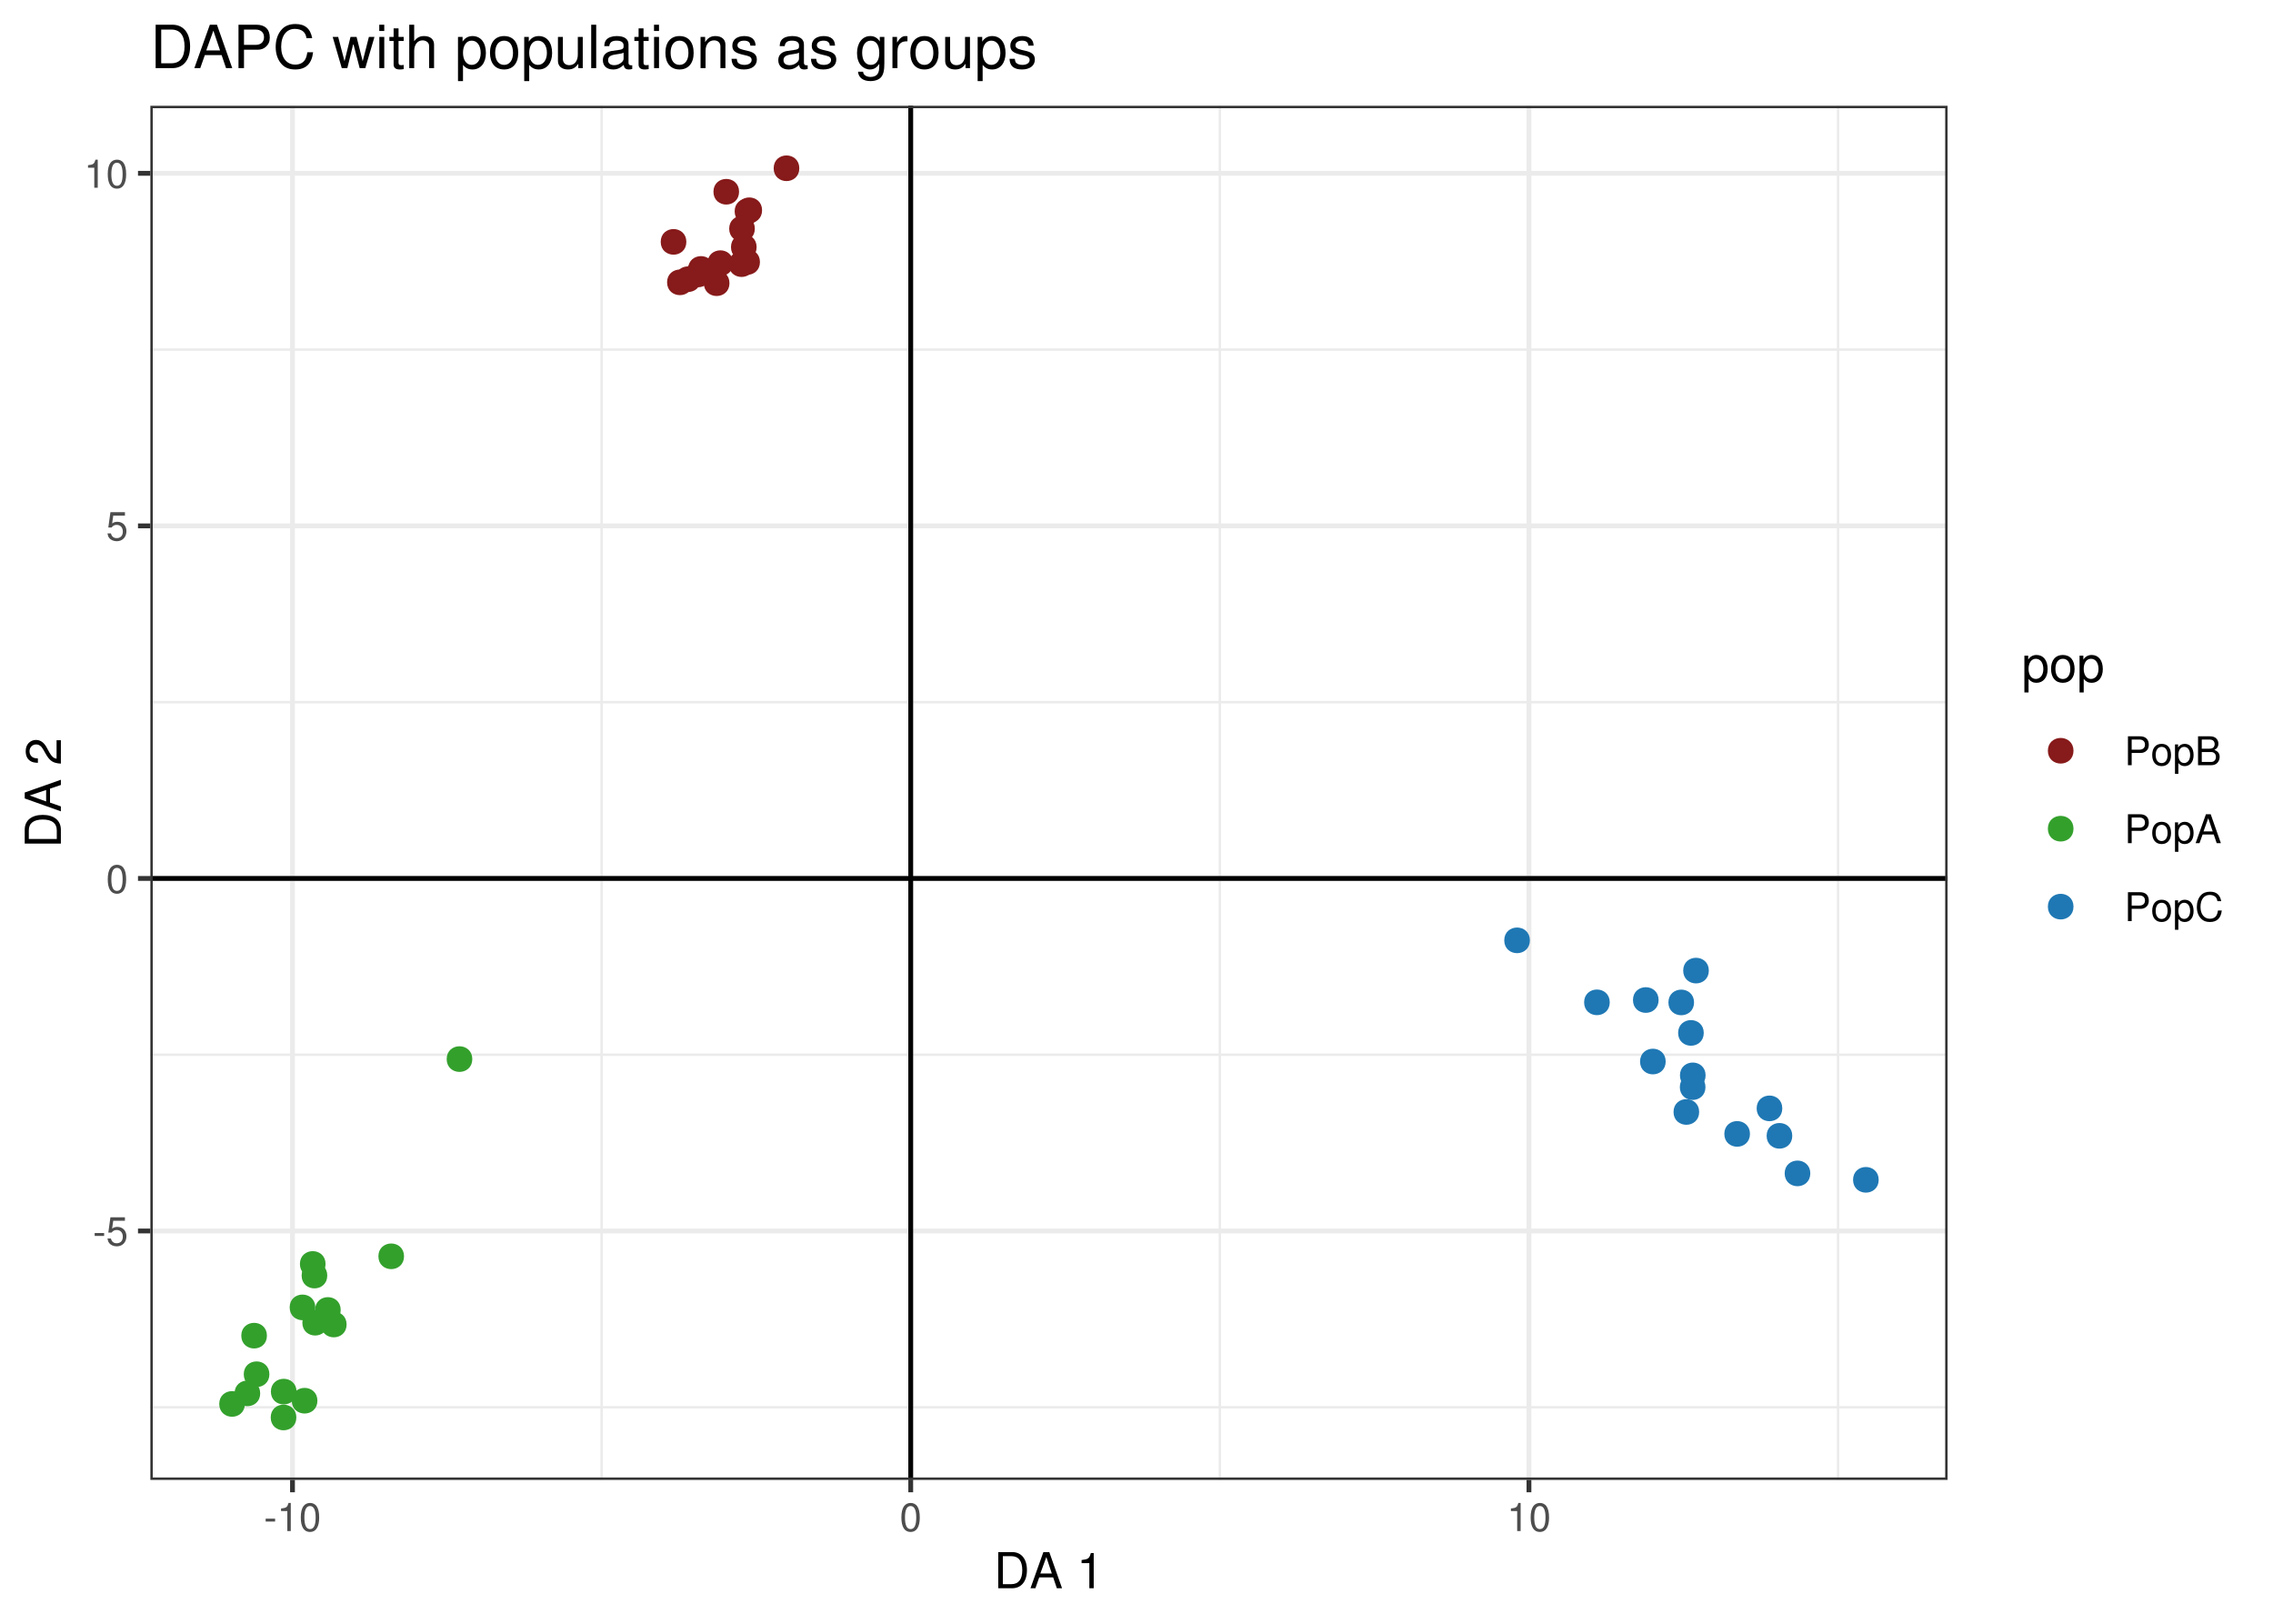 <?xml version="1.0" encoding="UTF-8"?>
<svg xmlns="http://www.w3.org/2000/svg" xmlns:xlink="http://www.w3.org/1999/xlink" width="504pt" height="360pt" viewBox="0 0 504 360" version="1.1">
<defs>
<g>
<symbol overflow="visible" id="glyph0-0">
<path style="stroke:none;" d=""/>
</symbol>
<symbol overflow="visible" id="glyph0-1">
<path style="stroke:none;" d="M 2.5 -2.75 L 0.406 -2.75 L 0.406 -2.109 L 2.5 -2.109 Z M 2.5 -2.75 "/>
</symbol>
<symbol overflow="visible" id="glyph0-2">
<path style="stroke:none;" d="M 4.188 -6.234 L 0.969 -6.234 L 0.5 -2.844 L 1.219 -2.844 C 1.578 -3.266 1.875 -3.422 2.359 -3.422 C 3.188 -3.422 3.719 -2.844 3.719 -1.922 C 3.719 -1.031 3.203 -0.484 2.359 -0.484 C 1.688 -0.484 1.266 -0.828 1.078 -1.531 L 0.312 -1.531 C 0.406 -1.016 0.5 -0.781 0.688 -0.547 C 1.031 -0.078 1.672 0.203 2.375 0.203 C 3.641 0.203 4.516 -0.719 4.516 -2.031 C 4.516 -3.266 3.688 -4.109 2.5 -4.109 C 2.062 -4.109 1.703 -4 1.344 -3.734 L 1.594 -5.469 L 4.188 -5.469 Z M 4.188 -6.234 "/>
</symbol>
<symbol overflow="visible" id="glyph0-3">
<path style="stroke:none;" d="M 2.422 -6.234 C 1.844 -6.234 1.312 -5.984 0.984 -5.547 C 0.578 -5 0.375 -4.172 0.375 -3.016 C 0.375 -0.922 1.078 0.203 2.422 0.203 C 3.734 0.203 4.453 -0.922 4.453 -2.969 C 4.453 -4.172 4.266 -4.984 3.859 -5.547 C 3.531 -5.984 3.016 -6.234 2.422 -6.234 Z M 2.422 -5.547 C 3.25 -5.547 3.672 -4.703 3.672 -3.031 C 3.672 -1.266 3.266 -0.438 2.406 -0.438 C 1.578 -0.438 1.172 -1.297 1.172 -3.016 C 1.172 -4.719 1.578 -5.547 2.422 -5.547 Z M 2.422 -5.547 "/>
</symbol>
<symbol overflow="visible" id="glyph0-4">
<path style="stroke:none;" d="M 2.281 -4.438 L 2.281 0 L 3.047 0 L 3.047 -6.234 L 2.547 -6.234 C 2.266 -5.281 2.094 -5.141 0.891 -5 L 0.891 -4.438 Z M 2.281 -4.438 "/>
</symbol>
<symbol overflow="visible" id="glyph0-5">
<path style="stroke:none;" d="M 1.625 -2.719 L 3.641 -2.719 C 4.141 -2.719 4.531 -2.875 4.875 -3.172 C 5.266 -3.531 5.422 -3.938 5.422 -4.531 C 5.422 -5.734 4.719 -6.406 3.453 -6.406 L 0.797 -6.406 L 0.797 0 L 1.625 0 Z M 1.625 -3.438 L 1.625 -5.688 L 3.328 -5.688 C 4.109 -5.688 4.578 -5.266 4.578 -4.562 C 4.578 -3.859 4.109 -3.438 3.328 -3.438 Z M 1.625 -3.438 "/>
</symbol>
<symbol overflow="visible" id="glyph0-6">
<path style="stroke:none;" d="M 2.391 -4.734 C 1.094 -4.734 0.312 -3.812 0.312 -2.266 C 0.312 -0.719 1.094 0.203 2.406 0.203 C 3.688 0.203 4.484 -0.719 4.484 -2.234 C 4.484 -3.828 3.719 -4.734 2.391 -4.734 Z M 2.406 -4.062 C 3.234 -4.062 3.719 -3.391 3.719 -2.25 C 3.719 -1.156 3.203 -0.469 2.406 -0.469 C 1.578 -0.469 1.078 -1.156 1.078 -2.266 C 1.078 -3.375 1.578 -4.062 2.406 -4.062 Z M 2.406 -4.062 "/>
</symbol>
<symbol overflow="visible" id="glyph0-7">
<path style="stroke:none;" d="M 0.469 1.922 L 1.219 1.922 L 1.219 -0.484 C 1.594 -0.016 2.031 0.203 2.625 0.203 C 3.812 0.203 4.594 -0.75 4.594 -2.219 C 4.594 -3.781 3.844 -4.734 2.625 -4.734 C 2 -4.734 1.5 -4.453 1.156 -3.922 L 1.156 -4.609 L 0.469 -4.609 Z M 2.5 -4.062 C 3.312 -4.062 3.828 -3.344 3.828 -2.25 C 3.828 -1.203 3.297 -0.484 2.5 -0.484 C 1.719 -0.484 1.219 -1.188 1.219 -2.266 C 1.219 -3.359 1.719 -4.062 2.5 -4.062 Z M 2.5 -4.062 "/>
</symbol>
<symbol overflow="visible" id="glyph0-8">
<path style="stroke:none;" d="M 0.688 0 L 3.594 0 C 4.203 0 4.641 -0.172 4.984 -0.531 C 5.297 -0.875 5.484 -1.328 5.484 -1.828 C 5.484 -2.609 5.125 -3.062 4.312 -3.391 C 4.891 -3.656 5.203 -4.141 5.203 -4.781 C 5.203 -5.25 5.016 -5.672 4.688 -5.969 C 4.359 -6.266 3.922 -6.406 3.297 -6.406 L 0.688 -6.406 Z M 1.516 -3.656 L 1.516 -5.688 L 3.094 -5.688 C 3.547 -5.688 3.812 -5.625 4.031 -5.469 C 4.25 -5.281 4.375 -5.016 4.375 -4.672 C 4.375 -4.328 4.25 -4.062 4.031 -3.875 C 3.812 -3.719 3.547 -3.656 3.094 -3.656 Z M 1.516 -0.719 L 1.516 -2.922 L 3.516 -2.922 C 3.906 -2.922 4.172 -2.828 4.359 -2.625 C 4.562 -2.422 4.656 -2.141 4.656 -1.828 C 4.656 -1.516 4.562 -1.234 4.359 -1.031 C 4.172 -0.812 3.906 -0.719 3.516 -0.719 Z M 1.516 -0.719 "/>
</symbol>
<symbol overflow="visible" id="glyph0-9">
<path style="stroke:none;" d="M 4.172 -1.922 L 4.828 0 L 5.75 0 L 3.5 -6.406 L 2.438 -6.406 L 0.156 0 L 1.016 0 L 1.703 -1.922 Z M 3.938 -2.609 L 1.906 -2.609 L 2.953 -5.531 Z M 3.938 -2.609 "/>
</symbol>
<symbol overflow="visible" id="glyph0-10">
<path style="stroke:none;" d="M 5.828 -4.422 C 5.562 -5.828 4.766 -6.516 3.359 -6.516 C 2.484 -6.516 1.797 -6.25 1.312 -5.719 C 0.734 -5.078 0.422 -4.172 0.422 -3.125 C 0.422 -2.078 0.75 -1.172 1.359 -0.547 C 1.844 -0.031 2.484 0.203 3.312 0.203 C 4.875 0.203 5.766 -0.641 5.953 -2.344 L 5.109 -2.344 C 5.047 -1.906 4.953 -1.594 4.828 -1.344 C 4.562 -0.812 4.016 -0.516 3.328 -0.516 C 2.047 -0.516 1.234 -1.547 1.234 -3.141 C 1.234 -4.781 2.016 -5.797 3.25 -5.797 C 3.781 -5.797 4.25 -5.641 4.516 -5.391 C 4.766 -5.172 4.891 -4.906 4.984 -4.422 Z M 5.828 -4.422 "/>
</symbol>
<symbol overflow="visible" id="glyph1-0">
<path style="stroke:none;" d=""/>
</symbol>
<symbol overflow="visible" id="glyph1-1">
<path style="stroke:none;" d="M 0.984 0 L 4.062 0 C 6.094 0 7.344 -1.516 7.344 -4.016 C 7.344 -6.5 6.109 -8.016 4.062 -8.016 L 0.984 -8.016 Z M 2 -0.906 L 2 -7.109 L 3.891 -7.109 C 5.484 -7.109 6.312 -6.047 6.312 -4 C 6.312 -1.984 5.484 -0.906 3.891 -0.906 Z M 2 -0.906 "/>
</symbol>
<symbol overflow="visible" id="glyph1-2">
<path style="stroke:none;" d="M 5.219 -2.406 L 6.031 0 L 7.188 0 L 4.359 -8.016 L 3.047 -8.016 L 0.188 0 L 1.281 0 L 2.125 -2.406 Z M 4.922 -3.266 L 2.375 -3.266 L 3.703 -6.922 Z M 4.922 -3.266 "/>
</symbol>
<symbol overflow="visible" id="glyph1-3">
<path style="stroke:none;" d=""/>
</symbol>
<symbol overflow="visible" id="glyph1-4">
<path style="stroke:none;" d="M 2.844 -5.562 L 2.844 0 L 3.812 0 L 3.812 -7.797 L 3.172 -7.797 C 2.844 -6.594 2.625 -6.438 1.125 -6.25 L 1.125 -5.562 Z M 2.844 -5.562 "/>
</symbol>
<symbol overflow="visible" id="glyph1-5">
<path style="stroke:none;" d="M 0.594 2.391 L 1.516 2.391 L 1.516 -0.609 C 2 -0.016 2.547 0.25 3.281 0.25 C 4.781 0.25 5.75 -0.953 5.75 -2.781 C 5.75 -4.719 4.812 -5.922 3.281 -5.922 C 2.5 -5.922 1.875 -5.578 1.438 -4.891 L 1.438 -5.766 L 0.594 -5.766 Z M 3.125 -5.078 C 4.141 -5.078 4.797 -4.188 4.797 -2.812 C 4.797 -1.5 4.125 -0.609 3.125 -0.609 C 2.156 -0.609 1.516 -1.484 1.516 -2.844 C 1.516 -4.188 2.156 -5.078 3.125 -5.078 Z M 3.125 -5.078 "/>
</symbol>
<symbol overflow="visible" id="glyph1-6">
<path style="stroke:none;" d="M 2.984 -5.922 C 1.375 -5.922 0.391 -4.781 0.391 -2.844 C 0.391 -0.906 1.359 0.25 3 0.25 C 4.625 0.25 5.609 -0.906 5.609 -2.797 C 5.609 -4.781 4.656 -5.922 2.984 -5.922 Z M 3 -5.078 C 4.031 -5.078 4.656 -4.234 4.656 -2.812 C 4.656 -1.453 4.016 -0.594 3 -0.594 C 1.984 -0.594 1.359 -1.438 1.359 -2.844 C 1.359 -4.219 1.984 -5.078 3 -5.078 Z M 3 -5.078 "/>
</symbol>
<symbol overflow="visible" id="glyph2-0">
<path style="stroke:none;" d=""/>
</symbol>
<symbol overflow="visible" id="glyph2-1">
<path style="stroke:none;" d="M 0 -0.984 L 0 -4.062 C 0 -6.094 -1.516 -7.344 -4.016 -7.344 C -6.5 -7.344 -8.016 -6.109 -8.016 -4.062 L -8.016 -0.984 Z M -0.906 -2 L -7.109 -2 L -7.109 -3.891 C -7.109 -5.484 -6.047 -6.312 -4 -6.312 C -1.984 -6.312 -0.906 -5.484 -0.906 -3.891 Z M -0.906 -2 "/>
</symbol>
<symbol overflow="visible" id="glyph2-2">
<path style="stroke:none;" d="M -2.406 -5.219 L 0 -6.031 L 0 -7.188 L -8.016 -4.359 L -8.016 -3.047 L 0 -0.188 L 0 -1.281 L -2.406 -2.125 Z M -3.266 -4.922 L -3.266 -2.375 L -6.922 -3.703 Z M -3.266 -4.922 "/>
</symbol>
<symbol overflow="visible" id="glyph2-3">
<path style="stroke:none;" d=""/>
</symbol>
<symbol overflow="visible" id="glyph2-4">
<path style="stroke:none;" d="M -0.953 -5.562 L -0.953 -1.469 C -1.594 -1.562 -2 -1.906 -2.562 -2.875 L -3.156 -3.969 C -3.75 -5.062 -4.547 -5.625 -5.516 -5.625 C -6.156 -5.625 -6.766 -5.359 -7.188 -4.891 C -7.594 -4.438 -7.797 -3.859 -7.797 -3.125 C -7.797 -2.141 -7.453 -1.391 -6.781 -0.969 C -6.375 -0.688 -5.891 -0.578 -5.094 -0.547 L -5.094 -1.516 C -5.625 -1.547 -5.938 -1.609 -6.188 -1.75 C -6.672 -2 -6.953 -2.516 -6.953 -3.094 C -6.953 -3.969 -6.328 -4.625 -5.484 -4.625 C -4.875 -4.625 -4.344 -4.266 -3.953 -3.578 L -3.375 -2.562 C -2.453 -0.938 -1.719 -0.469 0 -0.375 L 0 -5.562 Z M -0.953 -5.562 "/>
</symbol>
<symbol overflow="visible" id="glyph3-0">
<path style="stroke:none;" d=""/>
</symbol>
<symbol overflow="visible" id="glyph3-1">
<path style="stroke:none;" d="M 1.172 0 L 4.891 0 C 7.312 0 8.812 -1.828 8.812 -4.812 C 8.812 -7.797 7.328 -9.625 4.891 -9.625 L 1.172 -9.625 Z M 2.406 -1.078 L 2.406 -8.547 L 4.672 -8.547 C 6.578 -8.547 7.578 -7.266 7.578 -4.812 C 7.578 -2.375 6.578 -1.078 4.672 -1.078 Z M 2.406 -1.078 "/>
</symbol>
<symbol overflow="visible" id="glyph3-2">
<path style="stroke:none;" d="M 6.266 -2.891 L 7.25 0 L 8.625 0 L 5.234 -9.625 L 3.656 -9.625 L 0.219 0 L 1.531 0 L 2.547 -2.891 Z M 5.922 -3.922 L 2.859 -3.922 L 4.438 -8.312 Z M 5.922 -3.922 "/>
</symbol>
<symbol overflow="visible" id="glyph3-3">
<path style="stroke:none;" d="M 2.422 -4.078 L 5.453 -4.078 C 6.203 -4.078 6.797 -4.297 7.312 -4.766 C 7.891 -5.297 8.141 -5.922 8.141 -6.797 C 8.141 -8.609 7.078 -9.625 5.172 -9.625 L 1.203 -9.625 L 1.203 0 L 2.422 0 Z M 2.422 -5.156 L 2.422 -8.547 L 4.984 -8.547 C 6.172 -8.547 6.859 -7.906 6.859 -6.859 C 6.859 -5.797 6.172 -5.156 4.984 -5.156 Z M 2.422 -5.156 "/>
</symbol>
<symbol overflow="visible" id="glyph3-4">
<path style="stroke:none;" d="M 8.734 -6.641 C 8.359 -8.75 7.141 -9.781 5.031 -9.781 C 3.734 -9.781 2.688 -9.375 1.984 -8.578 C 1.109 -7.625 0.641 -6.266 0.641 -4.703 C 0.641 -3.109 1.125 -1.75 2.031 -0.812 C 2.766 -0.047 3.719 0.297 4.984 0.297 C 7.328 0.297 8.641 -0.969 8.938 -3.516 L 7.672 -3.516 C 7.562 -2.859 7.438 -2.406 7.234 -2.016 C 6.844 -1.234 6.016 -0.781 4.984 -0.781 C 3.078 -0.781 1.859 -2.312 1.859 -4.719 C 1.859 -7.188 3.031 -8.703 4.891 -8.703 C 5.672 -8.703 6.391 -8.469 6.781 -8.094 C 7.141 -7.766 7.344 -7.359 7.484 -6.641 Z M 8.734 -6.641 "/>
</symbol>
<symbol overflow="visible" id="glyph3-5">
<path style="stroke:none;" d=""/>
</symbol>
<symbol overflow="visible" id="glyph3-6">
<path style="stroke:none;" d="M 7.312 0 L 9.344 -6.922 L 8.109 -6.922 L 6.734 -1.531 L 5.375 -6.922 L 4.031 -6.922 L 2.703 -1.531 L 1.297 -6.922 L 0.078 -6.922 L 2.094 0 L 3.328 0 L 4.656 -5.422 L 6.062 0 Z M 7.312 0 "/>
</symbol>
<symbol overflow="visible" id="glyph3-7">
<path style="stroke:none;" d="M 1.984 -6.922 L 0.891 -6.922 L 0.891 0 L 1.984 0 Z M 1.984 -9.625 L 0.875 -9.625 L 0.875 -8.234 L 1.984 -8.234 Z M 1.984 -9.625 "/>
</symbol>
<symbol overflow="visible" id="glyph3-8">
<path style="stroke:none;" d="M 3.359 -6.922 L 2.219 -6.922 L 2.219 -8.812 L 1.125 -8.812 L 1.125 -6.922 L 0.188 -6.922 L 0.188 -6.016 L 1.125 -6.016 L 1.125 -0.797 C 1.125 -0.094 1.594 0.297 2.453 0.297 C 2.719 0.297 2.984 0.281 3.359 0.219 L 3.359 -0.719 C 3.203 -0.672 3.031 -0.656 2.828 -0.656 C 2.344 -0.656 2.219 -0.797 2.219 -1.281 L 2.219 -6.016 L 3.359 -6.016 Z M 3.359 -6.922 "/>
</symbol>
<symbol overflow="visible" id="glyph3-9">
<path style="stroke:none;" d="M 0.922 -9.625 L 0.922 0 L 2.016 0 L 2.016 -3.812 C 2.016 -5.234 2.766 -6.156 3.891 -6.156 C 4.25 -6.156 4.609 -6.031 4.875 -5.828 C 5.188 -5.609 5.328 -5.281 5.328 -4.797 L 5.328 0 L 6.422 0 L 6.422 -5.234 C 6.422 -6.391 5.578 -7.109 4.234 -7.109 C 3.266 -7.109 2.672 -6.812 2.016 -5.969 L 2.016 -9.625 Z M 0.922 -9.625 "/>
</symbol>
<symbol overflow="visible" id="glyph3-10">
<path style="stroke:none;" d="M 0.719 2.875 L 1.828 2.875 L 1.828 -0.719 C 2.406 -0.016 3.047 0.297 3.953 0.297 C 5.734 0.297 6.906 -1.141 6.906 -3.344 C 6.906 -5.672 5.766 -7.109 3.938 -7.109 C 3 -7.109 2.25 -6.688 1.734 -5.875 L 1.734 -6.922 L 0.719 -6.922 Z M 3.75 -6.094 C 4.969 -6.094 5.75 -5.016 5.75 -3.359 C 5.75 -1.797 4.953 -0.719 3.75 -0.719 C 2.594 -0.719 1.828 -1.781 1.828 -3.406 C 1.828 -5.031 2.594 -6.094 3.75 -6.094 Z M 3.75 -6.094 "/>
</symbol>
<symbol overflow="visible" id="glyph3-11">
<path style="stroke:none;" d="M 3.594 -7.109 C 1.656 -7.109 0.469 -5.734 0.469 -3.406 C 0.469 -1.078 1.641 0.297 3.609 0.297 C 5.547 0.297 6.734 -1.078 6.734 -3.359 C 6.734 -5.75 5.578 -7.109 3.594 -7.109 Z M 3.609 -6.094 C 4.844 -6.094 5.578 -5.078 5.578 -3.359 C 5.578 -1.75 4.812 -0.719 3.609 -0.719 C 2.375 -0.719 1.625 -1.734 1.625 -3.406 C 1.625 -5.062 2.375 -6.094 3.609 -6.094 Z M 3.609 -6.094 "/>
</symbol>
<symbol overflow="visible" id="glyph3-12">
<path style="stroke:none;" d="M 6.359 0 L 6.359 -6.922 L 5.266 -6.922 L 5.266 -3 C 5.266 -1.578 4.531 -0.656 3.375 -0.656 C 2.516 -0.656 1.953 -1.188 1.953 -2.016 L 1.953 -6.922 L 0.859 -6.922 L 0.859 -1.578 C 0.859 -0.438 1.719 0.297 3.062 0.297 C 4.078 0.297 4.734 -0.047 5.375 -0.969 L 5.375 0 Z M 6.359 0 "/>
</symbol>
<symbol overflow="visible" id="glyph3-13">
<path style="stroke:none;" d="M 2 -9.625 L 0.891 -9.625 L 0.891 0 L 2 0 Z M 2 -9.625 "/>
</symbol>
<symbol overflow="visible" id="glyph3-14">
<path style="stroke:none;" d="M 7.062 -0.641 C 6.938 -0.625 6.891 -0.625 6.828 -0.625 C 6.438 -0.625 6.234 -0.812 6.234 -1.156 L 6.234 -5.234 C 6.234 -6.453 5.328 -7.109 3.625 -7.109 C 2.625 -7.109 1.797 -6.828 1.328 -6.312 C 1.016 -5.953 0.891 -5.562 0.859 -4.875 L 1.969 -4.875 C 2.062 -5.719 2.562 -6.094 3.594 -6.094 C 4.578 -6.094 5.141 -5.734 5.141 -5.062 L 5.141 -4.781 C 5.141 -4.312 4.859 -4.125 3.984 -4.016 C 2.422 -3.812 2.188 -3.766 1.766 -3.594 C 0.969 -3.266 0.547 -2.641 0.547 -1.75 C 0.547 -0.484 1.422 0.297 2.828 0.297 C 3.703 0.297 4.391 0 5.172 -0.719 C 5.25 -0.016 5.594 0.297 6.312 0.297 C 6.531 0.297 6.703 0.281 7.062 0.188 Z M 5.141 -2.172 C 5.141 -1.812 5.031 -1.578 4.703 -1.281 C 4.25 -0.875 3.703 -0.656 3.062 -0.656 C 2.203 -0.656 1.703 -1.062 1.703 -1.766 C 1.703 -2.5 2.188 -2.859 3.359 -3.031 C 4.531 -3.188 4.766 -3.25 5.141 -3.422 Z M 5.141 -2.172 "/>
</symbol>
<symbol overflow="visible" id="glyph3-15">
<path style="stroke:none;" d="M 0.922 -6.922 L 0.922 0 L 2.031 0 L 2.031 -3.812 C 2.031 -5.234 2.766 -6.156 3.906 -6.156 C 4.781 -6.156 5.328 -5.625 5.328 -4.797 L 5.328 0 L 6.438 0 L 6.438 -5.234 C 6.438 -6.375 5.578 -7.109 4.234 -7.109 C 3.203 -7.109 2.547 -6.719 1.938 -5.75 L 1.938 -6.922 Z M 0.922 -6.922 "/>
</symbol>
<symbol overflow="visible" id="glyph3-16">
<path style="stroke:none;" d="M 5.781 -4.984 C 5.766 -6.344 4.875 -7.109 3.281 -7.109 C 1.656 -7.109 0.625 -6.281 0.625 -5 C 0.625 -3.922 1.172 -3.406 2.812 -3.016 L 3.844 -2.766 C 4.609 -2.578 4.906 -2.297 4.906 -1.797 C 4.906 -1.156 4.266 -0.719 3.297 -0.719 C 2.703 -0.719 2.203 -0.891 1.922 -1.172 C 1.75 -1.375 1.672 -1.578 1.609 -2.062 L 0.453 -2.062 C 0.5 -0.469 1.406 0.297 3.203 0.297 C 4.953 0.297 6.062 -0.547 6.062 -1.891 C 6.062 -2.922 5.484 -3.484 4.109 -3.812 L 3.047 -4.062 C 2.156 -4.281 1.766 -4.562 1.766 -5.062 C 1.766 -5.688 2.344 -6.094 3.234 -6.094 C 4.125 -6.094 4.594 -5.719 4.625 -4.984 Z M 5.781 -4.984 "/>
</symbol>
<symbol overflow="visible" id="glyph3-17">
<path style="stroke:none;" d="M 5.438 -6.922 L 5.438 -5.922 C 4.891 -6.734 4.219 -7.109 3.328 -7.109 C 1.578 -7.109 0.391 -5.578 0.391 -3.344 C 0.391 -2.203 0.688 -1.281 1.25 -0.625 C 1.766 -0.047 2.516 0.297 3.234 0.297 C 4.109 0.297 4.719 -0.062 5.328 -0.938 L 5.328 -0.578 C 5.328 0.359 5.219 0.922 4.938 1.312 C 4.641 1.719 4.078 1.953 3.406 1.953 C 2.906 1.953 2.453 1.828 2.156 1.578 C 1.906 1.391 1.797 1.203 1.734 0.797 L 0.609 0.797 C 0.719 2.094 1.75 2.875 3.359 2.875 C 4.391 2.875 5.281 2.547 5.734 2 C 6.266 1.359 6.453 0.484 6.453 -1.141 L 6.453 -6.922 Z M 3.453 -6.094 C 4.641 -6.094 5.328 -5.094 5.328 -3.359 C 5.328 -1.719 4.625 -0.719 3.453 -0.719 C 2.25 -0.719 1.531 -1.734 1.531 -3.406 C 1.531 -5.062 2.266 -6.094 3.453 -6.094 Z M 3.453 -6.094 "/>
</symbol>
<symbol overflow="visible" id="glyph3-18">
<path style="stroke:none;" d="M 0.906 -6.922 L 0.906 0 L 2.016 0 L 2.016 -3.594 C 2.016 -4.578 2.266 -5.234 2.797 -5.609 C 3.141 -5.859 3.469 -5.938 4.234 -5.953 L 4.234 -7.078 C 4.047 -7.109 3.969 -7.109 3.812 -7.109 C 3.109 -7.109 2.562 -6.688 1.922 -5.672 L 1.922 -6.922 Z M 0.906 -6.922 "/>
</symbol>
</g>
<clipPath id="clip1">
  <path d="M 33.34 23.457 L 431.844 23.457 L 431.844 328.113 L 33.34 328.113 Z M 33.34 23.457 "/>
</clipPath>
<clipPath id="clip2">
  <path d="M 33.34 311 L 431.844 311 L 431.844 313 L 33.34 313 Z M 33.34 311 "/>
</clipPath>
<clipPath id="clip3">
  <path d="M 33.34 233 L 431.844 233 L 431.844 235 L 33.34 235 Z M 33.34 233 "/>
</clipPath>
<clipPath id="clip4">
  <path d="M 33.34 155 L 431.844 155 L 431.844 156 L 33.34 156 Z M 33.34 155 "/>
</clipPath>
<clipPath id="clip5">
  <path d="M 33.34 77 L 431.844 77 L 431.844 78 L 33.34 78 Z M 33.34 77 "/>
</clipPath>
<clipPath id="clip6">
  <path d="M 133 23.457 L 134 23.457 L 134 328.113 L 133 328.113 Z M 133 23.457 "/>
</clipPath>
<clipPath id="clip7">
  <path d="M 270 23.457 L 271 23.457 L 271 328.113 L 270 328.113 Z M 270 23.457 "/>
</clipPath>
<clipPath id="clip8">
  <path d="M 407 23.457 L 408 23.457 L 408 328.113 L 407 328.113 Z M 407 23.457 "/>
</clipPath>
<clipPath id="clip9">
  <path d="M 33.34 272 L 431.844 272 L 431.844 274 L 33.34 274 Z M 33.34 272 "/>
</clipPath>
<clipPath id="clip10">
  <path d="M 33.34 194 L 431.844 194 L 431.844 196 L 33.34 196 Z M 33.34 194 "/>
</clipPath>
<clipPath id="clip11">
  <path d="M 33.34 116 L 431.844 116 L 431.844 118 L 33.34 118 Z M 33.34 116 "/>
</clipPath>
<clipPath id="clip12">
  <path d="M 33.34 37 L 431.844 37 L 431.844 39 L 33.34 39 Z M 33.34 37 "/>
</clipPath>
<clipPath id="clip13">
  <path d="M 64 23.457 L 66 23.457 L 66 328.113 L 64 328.113 Z M 64 23.457 "/>
</clipPath>
<clipPath id="clip14">
  <path d="M 201 23.457 L 203 23.457 L 203 328.113 L 201 328.113 Z M 201 23.457 "/>
</clipPath>
<clipPath id="clip15">
  <path d="M 338 23.457 L 340 23.457 L 340 328.113 L 338 328.113 Z M 338 23.457 "/>
</clipPath>
<clipPath id="clip16">
  <path d="M 33.34 194 L 431.844 194 L 431.844 196 L 33.34 196 Z M 33.34 194 "/>
</clipPath>
<clipPath id="clip17">
  <path d="M 201 23.457 L 203 23.457 L 203 328.113 L 201 328.113 Z M 201 23.457 "/>
</clipPath>
<clipPath id="clip18">
  <path d="M 33.34 23.457 L 431.844 23.457 L 431.844 328.113 L 33.34 328.113 Z M 33.34 23.457 "/>
</clipPath>
</defs>
<g id="surface199">
<rect x="0" y="0" width="504" height="360" style="fill:rgb(100%,100%,100%);fill-opacity:1;stroke:none;"/>
<rect x="0" y="0" width="504" height="360" style="fill:rgb(100%,100%,100%);fill-opacity:1;stroke:none;"/>
<path style="fill:none;stroke-width:1.067;stroke-linecap:round;stroke-linejoin:round;stroke:rgb(100%,100%,100%);stroke-opacity:1;stroke-miterlimit:10;" d="M 0 360 L 504 360 L 504 0 L 0 0 Z M 0 360 "/>
<g clip-path="url(#clip1)" clip-rule="nonzero">
<path style=" stroke:none;fill-rule:nonzero;fill:rgb(100%,100%,100%);fill-opacity:1;" d="M 33.34 328.113 L 431.844 328.113 L 431.844 23.457 L 33.34 23.457 Z M 33.34 328.113 "/>
</g>
<g clip-path="url(#clip2)" clip-rule="nonzero">
<path style="fill:none;stroke-width:0.533;stroke-linecap:butt;stroke-linejoin:round;stroke:rgb(92.157%,92.157%,92.157%);stroke-opacity:1;stroke-miterlimit:10;" d="M 33.34 312.004 L 431.844 312.004 "/>
</g>
<g clip-path="url(#clip3)" clip-rule="nonzero">
<path style="fill:none;stroke-width:0.533;stroke-linecap:butt;stroke-linejoin:round;stroke:rgb(92.157%,92.157%,92.157%);stroke-opacity:1;stroke-miterlimit:10;" d="M 33.34 233.84 L 431.844 233.84 "/>
</g>
<g clip-path="url(#clip4)" clip-rule="nonzero">
<path style="fill:none;stroke-width:0.533;stroke-linecap:butt;stroke-linejoin:round;stroke:rgb(92.157%,92.157%,92.157%);stroke-opacity:1;stroke-miterlimit:10;" d="M 33.34 155.672 L 431.844 155.672 "/>
</g>
<g clip-path="url(#clip5)" clip-rule="nonzero">
<path style="fill:none;stroke-width:0.533;stroke-linecap:butt;stroke-linejoin:round;stroke:rgb(92.157%,92.157%,92.157%);stroke-opacity:1;stroke-miterlimit:10;" d="M 33.34 77.508 L 431.844 77.508 "/>
</g>
<g clip-path="url(#clip6)" clip-rule="nonzero">
<path style="fill:none;stroke-width:0.533;stroke-linecap:butt;stroke-linejoin:round;stroke:rgb(92.157%,92.157%,92.157%);stroke-opacity:1;stroke-miterlimit:10;" d="M 133.395 328.113 L 133.395 23.457 "/>
</g>
<g clip-path="url(#clip7)" clip-rule="nonzero">
<path style="fill:none;stroke-width:0.533;stroke-linecap:butt;stroke-linejoin:round;stroke:rgb(92.157%,92.157%,92.157%);stroke-opacity:1;stroke-miterlimit:10;" d="M 270.477 328.113 L 270.477 23.457 "/>
</g>
<g clip-path="url(#clip8)" clip-rule="nonzero">
<path style="fill:none;stroke-width:0.533;stroke-linecap:butt;stroke-linejoin:round;stroke:rgb(92.157%,92.157%,92.157%);stroke-opacity:1;stroke-miterlimit:10;" d="M 407.562 328.113 L 407.562 23.457 "/>
</g>
<g clip-path="url(#clip9)" clip-rule="nonzero">
<path style="fill:none;stroke-width:1.067;stroke-linecap:butt;stroke-linejoin:round;stroke:rgb(92.157%,92.157%,92.157%);stroke-opacity:1;stroke-miterlimit:10;" d="M 33.34 272.922 L 431.844 272.922 "/>
</g>
<g clip-path="url(#clip10)" clip-rule="nonzero">
<path style="fill:none;stroke-width:1.067;stroke-linecap:butt;stroke-linejoin:round;stroke:rgb(92.157%,92.157%,92.157%);stroke-opacity:1;stroke-miterlimit:10;" d="M 33.34 194.758 L 431.844 194.758 "/>
</g>
<g clip-path="url(#clip11)" clip-rule="nonzero">
<path style="fill:none;stroke-width:1.067;stroke-linecap:butt;stroke-linejoin:round;stroke:rgb(92.157%,92.157%,92.157%);stroke-opacity:1;stroke-miterlimit:10;" d="M 33.34 116.59 L 431.844 116.59 "/>
</g>
<g clip-path="url(#clip12)" clip-rule="nonzero">
<path style="fill:none;stroke-width:1.067;stroke-linecap:butt;stroke-linejoin:round;stroke:rgb(92.157%,92.157%,92.157%);stroke-opacity:1;stroke-miterlimit:10;" d="M 33.34 38.426 L 431.844 38.426 "/>
</g>
<g clip-path="url(#clip13)" clip-rule="nonzero">
<path style="fill:none;stroke-width:1.067;stroke-linecap:butt;stroke-linejoin:round;stroke:rgb(92.157%,92.157%,92.157%);stroke-opacity:1;stroke-miterlimit:10;" d="M 64.855 328.113 L 64.855 23.457 "/>
</g>
<g clip-path="url(#clip14)" clip-rule="nonzero">
<path style="fill:none;stroke-width:1.067;stroke-linecap:butt;stroke-linejoin:round;stroke:rgb(92.157%,92.157%,92.157%);stroke-opacity:1;stroke-miterlimit:10;" d="M 201.938 328.113 L 201.938 23.457 "/>
</g>
<g clip-path="url(#clip15)" clip-rule="nonzero">
<path style="fill:none;stroke-width:1.067;stroke-linecap:butt;stroke-linejoin:round;stroke:rgb(92.157%,92.157%,92.157%);stroke-opacity:1;stroke-miterlimit:10;" d="M 339.02 328.113 L 339.02 23.457 "/>
</g>
<path style="fill-rule:nonzero;fill:rgb(52.941%,10.196%,10.196%);fill-opacity:1;stroke-width:0.709;stroke-linecap:round;stroke-linejoin:round;stroke:rgb(52.941%,10.196%,10.196%);stroke-opacity:1;stroke-miterlimit:10;" d="M 168.152 58.094 C 168.152 61.414 163.176 61.414 163.176 58.094 C 163.176 54.777 168.152 54.777 168.152 58.094 "/>
<path style="fill-rule:nonzero;fill:rgb(52.941%,10.196%,10.196%);fill-opacity:1;stroke-width:0.709;stroke-linecap:round;stroke-linejoin:round;stroke:rgb(52.941%,10.196%,10.196%);stroke-opacity:1;stroke-miterlimit:10;" d="M 168.625 46.617 C 168.625 49.934 163.648 49.934 163.648 46.617 C 163.648 43.301 168.625 43.301 168.625 46.617 "/>
<path style="fill-rule:nonzero;fill:rgb(52.941%,10.196%,10.196%);fill-opacity:1;stroke-width:0.709;stroke-linecap:round;stroke-linejoin:round;stroke:rgb(52.941%,10.196%,10.196%);stroke-opacity:1;stroke-miterlimit:10;" d="M 166.914 58.562 C 166.914 61.879 161.938 61.879 161.938 58.562 C 161.938 55.242 166.914 55.242 166.914 58.562 "/>
<path style="fill-rule:nonzero;fill:rgb(52.941%,10.196%,10.196%);fill-opacity:1;stroke-width:0.709;stroke-linecap:round;stroke-linejoin:round;stroke:rgb(52.941%,10.196%,10.196%);stroke-opacity:1;stroke-miterlimit:10;" d="M 162.215 58.344 C 162.215 61.66 157.238 61.66 157.238 58.344 C 157.238 55.027 162.215 55.027 162.215 58.344 "/>
<path style="fill-rule:nonzero;fill:rgb(52.941%,10.196%,10.196%);fill-opacity:1;stroke-width:0.709;stroke-linecap:round;stroke-linejoin:round;stroke:rgb(52.941%,10.196%,10.196%);stroke-opacity:1;stroke-miterlimit:10;" d="M 157.254 60.848 C 157.254 64.168 152.277 64.168 152.277 60.848 C 152.277 57.531 157.254 57.531 157.254 60.848 "/>
<path style="fill-rule:nonzero;fill:rgb(52.941%,10.196%,10.196%);fill-opacity:1;stroke-width:0.709;stroke-linecap:round;stroke-linejoin:round;stroke:rgb(52.941%,10.196%,10.196%);stroke-opacity:1;stroke-miterlimit:10;" d="M 161.395 62.785 C 161.395 66.105 156.418 66.105 156.418 62.785 C 156.418 59.469 161.395 59.469 161.395 62.785 "/>
<path style="fill-rule:nonzero;fill:rgb(52.941%,10.196%,10.196%);fill-opacity:1;stroke-width:0.709;stroke-linecap:round;stroke-linejoin:round;stroke:rgb(52.941%,10.196%,10.196%);stroke-opacity:1;stroke-miterlimit:10;" d="M 155.035 61.902 C 155.035 65.223 150.059 65.223 150.059 61.902 C 150.059 58.586 155.035 58.586 155.035 61.902 "/>
<path style="fill-rule:nonzero;fill:rgb(52.941%,10.196%,10.196%);fill-opacity:1;stroke-width:0.709;stroke-linecap:round;stroke-linejoin:round;stroke:rgb(52.941%,10.196%,10.196%);stroke-opacity:1;stroke-miterlimit:10;" d="M 153.242 62.598 C 153.242 65.914 148.266 65.914 148.266 62.598 C 148.266 59.281 153.242 59.281 153.242 62.598 "/>
<path style="fill-rule:nonzero;fill:rgb(52.941%,10.196%,10.196%);fill-opacity:1;stroke-width:0.709;stroke-linecap:round;stroke-linejoin:round;stroke:rgb(52.941%,10.196%,10.196%);stroke-opacity:1;stroke-miterlimit:10;" d="M 151.832 53.625 C 151.832 56.941 146.855 56.941 146.855 53.625 C 146.855 50.309 151.832 50.309 151.832 53.625 "/>
<path style="fill-rule:nonzero;fill:rgb(52.941%,10.196%,10.196%);fill-opacity:1;stroke-width:0.709;stroke-linecap:round;stroke-linejoin:round;stroke:rgb(52.941%,10.196%,10.196%);stroke-opacity:1;stroke-miterlimit:10;" d="M 167.414 54.785 C 167.414 58.102 162.438 58.102 162.438 54.785 C 162.438 51.469 167.414 51.469 167.414 54.785 "/>
<path style="fill-rule:nonzero;fill:rgb(52.941%,10.196%,10.196%);fill-opacity:1;stroke-width:0.709;stroke-linecap:round;stroke-linejoin:round;stroke:rgb(52.941%,10.196%,10.196%);stroke-opacity:1;stroke-miterlimit:10;" d="M 168.227 46.855 C 168.227 50.172 163.25 50.172 163.25 46.855 C 163.25 43.539 168.227 43.539 168.227 46.855 "/>
<path style="fill-rule:nonzero;fill:rgb(52.941%,10.196%,10.196%);fill-opacity:1;stroke-width:0.709;stroke-linecap:round;stroke-linejoin:round;stroke:rgb(52.941%,10.196%,10.196%);stroke-opacity:1;stroke-miterlimit:10;" d="M 167.016 50.707 C 167.016 54.023 162.039 54.023 162.039 50.707 C 162.039 47.391 167.016 47.391 167.016 50.707 "/>
<path style="fill-rule:nonzero;fill:rgb(52.941%,10.196%,10.196%);fill-opacity:1;stroke-width:0.709;stroke-linecap:round;stroke-linejoin:round;stroke:rgb(52.941%,10.196%,10.196%);stroke-opacity:1;stroke-miterlimit:10;" d="M 157.914 59.629 C 157.914 62.945 152.938 62.945 152.938 59.629 C 152.938 56.309 157.914 56.309 157.914 59.629 "/>
<path style="fill-rule:nonzero;fill:rgb(52.941%,10.196%,10.196%);fill-opacity:1;stroke-width:0.709;stroke-linecap:round;stroke-linejoin:round;stroke:rgb(52.941%,10.196%,10.196%);stroke-opacity:1;stroke-miterlimit:10;" d="M 163.523 42.512 C 163.523 45.828 158.547 45.828 158.547 42.512 C 158.547 39.195 163.523 39.195 163.523 42.512 "/>
<path style="fill-rule:nonzero;fill:rgb(52.941%,10.196%,10.196%);fill-opacity:1;stroke-width:0.709;stroke-linecap:round;stroke-linejoin:round;stroke:rgb(52.941%,10.196%,10.196%);stroke-opacity:1;stroke-miterlimit:10;" d="M 176.879 37.309 C 176.879 40.625 171.902 40.625 171.902 37.309 C 171.902 33.988 176.879 33.988 176.879 37.309 "/>
<path style="fill-rule:nonzero;fill:rgb(20%,62.745%,17.255%);fill-opacity:1;stroke-width:0.709;stroke-linecap:round;stroke-linejoin:round;stroke:rgb(20%,62.745%,17.255%);stroke-opacity:1;stroke-miterlimit:10;" d="M 71.832 280.234 C 71.832 283.551 66.855 283.551 66.855 280.234 C 66.855 276.914 71.832 276.914 71.832 280.234 "/>
<path style="fill-rule:nonzero;fill:rgb(20%,62.745%,17.255%);fill-opacity:1;stroke-width:0.709;stroke-linecap:round;stroke-linejoin:round;stroke:rgb(20%,62.745%,17.255%);stroke-opacity:1;stroke-miterlimit:10;" d="M 65.355 314.266 C 65.355 317.586 60.379 317.586 60.379 314.266 C 60.379 310.949 65.355 310.949 65.355 314.266 "/>
<path style="fill-rule:nonzero;fill:rgb(20%,62.745%,17.255%);fill-opacity:1;stroke-width:0.709;stroke-linecap:round;stroke-linejoin:round;stroke:rgb(20%,62.745%,17.255%);stroke-opacity:1;stroke-miterlimit:10;" d="M 72.211 282.805 C 72.211 286.121 67.234 286.121 67.234 282.805 C 67.234 279.484 72.211 279.484 72.211 282.805 "/>
<path style="fill-rule:nonzero;fill:rgb(20%,62.745%,17.255%);fill-opacity:1;stroke-width:0.709;stroke-linecap:round;stroke-linejoin:round;stroke:rgb(20%,62.745%,17.255%);stroke-opacity:1;stroke-miterlimit:10;" d="M 69.559 289.863 C 69.559 293.18 64.582 293.18 64.582 289.863 C 64.582 286.543 69.559 286.543 69.559 289.863 "/>
<path style="fill-rule:nonzero;fill:rgb(20%,62.745%,17.255%);fill-opacity:1;stroke-width:0.709;stroke-linecap:round;stroke-linejoin:round;stroke:rgb(20%,62.745%,17.255%);stroke-opacity:1;stroke-miterlimit:10;" d="M 59.379 304.684 C 59.379 308 54.402 308 54.402 304.684 C 54.402 301.363 59.379 301.363 59.379 304.684 "/>
<path style="fill-rule:nonzero;fill:rgb(20%,62.745%,17.255%);fill-opacity:1;stroke-width:0.709;stroke-linecap:round;stroke-linejoin:round;stroke:rgb(20%,62.745%,17.255%);stroke-opacity:1;stroke-miterlimit:10;" d="M 57.34 308.926 C 57.34 312.242 52.363 312.242 52.363 308.926 C 52.363 305.605 57.34 305.605 57.34 308.926 "/>
<path style="fill-rule:nonzero;fill:rgb(20%,62.745%,17.255%);fill-opacity:1;stroke-width:0.709;stroke-linecap:round;stroke-linejoin:round;stroke:rgb(20%,62.745%,17.255%);stroke-opacity:1;stroke-miterlimit:10;" d="M 53.941 311.27 C 53.941 314.586 48.965 314.586 48.965 311.27 C 48.965 307.949 53.941 307.949 53.941 311.27 "/>
<path style="fill-rule:nonzero;fill:rgb(20%,62.745%,17.255%);fill-opacity:1;stroke-width:0.709;stroke-linecap:round;stroke-linejoin:round;stroke:rgb(20%,62.745%,17.255%);stroke-opacity:1;stroke-miterlimit:10;" d="M 89.234 278.539 C 89.234 281.855 84.258 281.855 84.258 278.539 C 84.258 275.219 89.234 275.219 89.234 278.539 "/>
<path style="fill-rule:nonzero;fill:rgb(20%,62.745%,17.255%);fill-opacity:1;stroke-width:0.709;stroke-linecap:round;stroke-linejoin:round;stroke:rgb(20%,62.745%,17.255%);stroke-opacity:1;stroke-miterlimit:10;" d="M 104.371 234.812 C 104.371 238.129 99.395 238.129 99.395 234.812 C 99.395 231.492 104.371 231.492 104.371 234.812 "/>
<path style="fill-rule:nonzero;fill:rgb(20%,62.745%,17.255%);fill-opacity:1;stroke-width:0.709;stroke-linecap:round;stroke-linejoin:round;stroke:rgb(20%,62.745%,17.255%);stroke-opacity:1;stroke-miterlimit:10;" d="M 76.5 293.656 C 76.5 296.973 71.523 296.973 71.523 293.656 C 71.523 290.336 76.5 290.336 76.5 293.656 "/>
<path style="fill-rule:nonzero;fill:rgb(20%,62.745%,17.255%);fill-opacity:1;stroke-width:0.709;stroke-linecap:round;stroke-linejoin:round;stroke:rgb(20%,62.745%,17.255%);stroke-opacity:1;stroke-miterlimit:10;" d="M 70.027 310.551 C 70.027 313.871 65.051 313.871 65.051 310.551 C 65.051 307.234 70.027 307.234 70.027 310.551 "/>
<path style="fill-rule:nonzero;fill:rgb(20%,62.745%,17.255%);fill-opacity:1;stroke-width:0.709;stroke-linecap:round;stroke-linejoin:round;stroke:rgb(20%,62.745%,17.255%);stroke-opacity:1;stroke-miterlimit:10;" d="M 58.832 296.129 C 58.832 299.445 53.855 299.445 53.855 296.129 C 53.855 292.812 58.832 292.812 58.832 296.129 "/>
<path style="fill-rule:nonzero;fill:rgb(20%,62.745%,17.255%);fill-opacity:1;stroke-width:0.709;stroke-linecap:round;stroke-linejoin:round;stroke:rgb(20%,62.745%,17.255%);stroke-opacity:1;stroke-miterlimit:10;" d="M 65.395 308.535 C 65.395 311.852 60.418 311.852 60.418 308.535 C 60.418 305.219 65.395 305.219 65.395 308.535 "/>
<path style="fill-rule:nonzero;fill:rgb(20%,62.745%,17.255%);fill-opacity:1;stroke-width:0.709;stroke-linecap:round;stroke-linejoin:round;stroke:rgb(20%,62.745%,17.255%);stroke-opacity:1;stroke-miterlimit:10;" d="M 72.371 293.254 C 72.371 296.574 67.395 296.574 67.395 293.254 C 67.395 289.938 72.371 289.938 72.371 293.254 "/>
<path style="fill-rule:nonzero;fill:rgb(20%,62.745%,17.255%);fill-opacity:1;stroke-width:0.709;stroke-linecap:round;stroke-linejoin:round;stroke:rgb(20%,62.745%,17.255%);stroke-opacity:1;stroke-miterlimit:10;" d="M 75.191 290.434 C 75.191 293.75 70.215 293.75 70.215 290.434 C 70.215 287.117 75.191 287.117 75.191 290.434 "/>
<path style="fill-rule:nonzero;fill:rgb(12.157%,47.059%,70.588%);fill-opacity:1;stroke-width:0.709;stroke-linecap:round;stroke-linejoin:round;stroke:rgb(12.157%,47.059%,70.588%);stroke-opacity:1;stroke-miterlimit:10;" d="M 377.832 238.418 C 377.832 241.738 372.855 241.738 372.855 238.418 C 372.855 235.102 377.832 235.102 377.832 238.418 "/>
<path style="fill-rule:nonzero;fill:rgb(12.157%,47.059%,70.588%);fill-opacity:1;stroke-width:0.709;stroke-linecap:round;stroke-linejoin:round;stroke:rgb(12.157%,47.059%,70.588%);stroke-opacity:1;stroke-miterlimit:10;" d="M 378.551 215.191 C 378.551 218.508 373.574 218.508 373.574 215.191 C 373.574 211.875 378.551 211.875 378.551 215.191 "/>
<path style="fill-rule:nonzero;fill:rgb(12.157%,47.059%,70.588%);fill-opacity:1;stroke-width:0.709;stroke-linecap:round;stroke-linejoin:round;stroke:rgb(12.157%,47.059%,70.588%);stroke-opacity:1;stroke-miterlimit:10;" d="M 377.426 229.008 C 377.426 232.324 372.449 232.324 372.449 229.008 C 372.449 225.691 377.426 225.691 377.426 229.008 "/>
<path style="fill-rule:nonzero;fill:rgb(12.157%,47.059%,70.588%);fill-opacity:1;stroke-width:0.709;stroke-linecap:round;stroke-linejoin:round;stroke:rgb(12.157%,47.059%,70.588%);stroke-opacity:1;stroke-miterlimit:10;" d="M 387.672 251.398 C 387.672 254.715 382.695 254.715 382.695 251.398 C 382.695 248.078 387.672 248.078 387.672 251.398 "/>
<path style="fill-rule:nonzero;fill:rgb(12.157%,47.059%,70.588%);fill-opacity:1;stroke-width:0.709;stroke-linecap:round;stroke-linejoin:round;stroke:rgb(12.157%,47.059%,70.588%);stroke-opacity:1;stroke-miterlimit:10;" d="M 397.051 251.824 C 397.051 255.145 392.074 255.145 392.074 251.824 C 392.074 248.508 397.051 248.508 397.051 251.824 "/>
<path style="fill-rule:nonzero;fill:rgb(12.157%,47.059%,70.588%);fill-opacity:1;stroke-width:0.709;stroke-linecap:round;stroke-linejoin:round;stroke:rgb(12.157%,47.059%,70.588%);stroke-opacity:1;stroke-miterlimit:10;" d="M 368.984 235.355 C 368.984 238.672 364.008 238.672 364.008 235.355 C 364.008 232.035 368.984 232.035 368.984 235.355 "/>
<path style="fill-rule:nonzero;fill:rgb(12.157%,47.059%,70.588%);fill-opacity:1;stroke-width:0.709;stroke-linecap:round;stroke-linejoin:round;stroke:rgb(12.157%,47.059%,70.588%);stroke-opacity:1;stroke-miterlimit:10;" d="M 394.84 245.738 C 394.84 249.059 389.863 249.059 389.863 245.738 C 389.863 242.422 394.84 242.422 394.84 245.738 "/>
<path style="fill-rule:nonzero;fill:rgb(12.157%,47.059%,70.588%);fill-opacity:1;stroke-width:0.709;stroke-linecap:round;stroke-linejoin:round;stroke:rgb(12.157%,47.059%,70.588%);stroke-opacity:1;stroke-miterlimit:10;" d="M 338.871 208.484 C 338.871 211.805 333.895 211.805 333.895 208.484 C 333.895 205.168 338.871 205.168 338.871 208.484 "/>
<path style="fill-rule:nonzero;fill:rgb(12.157%,47.059%,70.588%);fill-opacity:1;stroke-width:0.709;stroke-linecap:round;stroke-linejoin:round;stroke:rgb(12.157%,47.059%,70.588%);stroke-opacity:1;stroke-miterlimit:10;" d="M 377.805 241.027 C 377.805 244.344 372.828 244.344 372.828 241.027 C 372.828 237.711 377.805 237.711 377.805 241.027 "/>
<path style="fill-rule:nonzero;fill:rgb(12.157%,47.059%,70.588%);fill-opacity:1;stroke-width:0.709;stroke-linecap:round;stroke-linejoin:round;stroke:rgb(12.157%,47.059%,70.588%);stroke-opacity:1;stroke-miterlimit:10;" d="M 375.273 222.25 C 375.273 225.566 370.297 225.566 370.297 222.25 C 370.297 218.934 375.273 218.934 375.273 222.25 "/>
<path style="fill-rule:nonzero;fill:rgb(12.157%,47.059%,70.588%);fill-opacity:1;stroke-width:0.709;stroke-linecap:round;stroke-linejoin:round;stroke:rgb(12.157%,47.059%,70.588%);stroke-opacity:1;stroke-miterlimit:10;" d="M 416.215 261.578 C 416.215 264.895 411.238 264.895 411.238 261.578 C 411.238 258.262 416.215 258.262 416.215 261.578 "/>
<path style="fill-rule:nonzero;fill:rgb(12.157%,47.059%,70.588%);fill-opacity:1;stroke-width:0.709;stroke-linecap:round;stroke-linejoin:round;stroke:rgb(12.157%,47.059%,70.588%);stroke-opacity:1;stroke-miterlimit:10;" d="M 367.414 221.715 C 367.414 225.035 362.438 225.035 362.438 221.715 C 362.438 218.398 367.414 218.398 367.414 221.715 "/>
<path style="fill-rule:nonzero;fill:rgb(12.157%,47.059%,70.588%);fill-opacity:1;stroke-width:0.709;stroke-linecap:round;stroke-linejoin:round;stroke:rgb(12.157%,47.059%,70.588%);stroke-opacity:1;stroke-miterlimit:10;" d="M 356.582 222.23 C 356.582 225.547 351.605 225.547 351.605 222.23 C 351.605 218.91 356.582 218.91 356.582 222.23 "/>
<path style="fill-rule:nonzero;fill:rgb(12.157%,47.059%,70.588%);fill-opacity:1;stroke-width:0.709;stroke-linecap:round;stroke-linejoin:round;stroke:rgb(12.157%,47.059%,70.588%);stroke-opacity:1;stroke-miterlimit:10;" d="M 401.051 260.152 C 401.051 263.473 396.074 263.473 396.074 260.152 C 396.074 256.836 401.051 256.836 401.051 260.152 "/>
<path style="fill-rule:nonzero;fill:rgb(12.157%,47.059%,70.588%);fill-opacity:1;stroke-width:0.709;stroke-linecap:round;stroke-linejoin:round;stroke:rgb(12.157%,47.059%,70.588%);stroke-opacity:1;stroke-miterlimit:10;" d="M 376.406 246.535 C 376.406 249.852 371.43 249.852 371.43 246.535 C 371.43 243.215 376.406 243.215 376.406 246.535 "/>
<g clip-path="url(#clip16)" clip-rule="nonzero">
<path style="fill:none;stroke-width:1.067;stroke-linecap:butt;stroke-linejoin:round;stroke:rgb(0%,0%,0%);stroke-opacity:1;stroke-miterlimit:10;" d="M 33.34 194.758 L 431.844 194.758 "/>
</g>
<g clip-path="url(#clip17)" clip-rule="nonzero">
<path style="fill:none;stroke-width:1.067;stroke-linecap:butt;stroke-linejoin:round;stroke:rgb(0%,0%,0%);stroke-opacity:1;stroke-miterlimit:10;" d="M 201.938 328.113 L 201.938 23.457 "/>
</g>
<g clip-path="url(#clip18)" clip-rule="nonzero">
<path style="fill:none;stroke-width:1.067;stroke-linecap:round;stroke-linejoin:round;stroke:rgb(20%,20%,20%);stroke-opacity:1;stroke-miterlimit:10;" d="M 33.34 328.113 L 431.844 328.113 L 431.844 23.457 L 33.34 23.457 Z M 33.34 328.113 "/>
</g>
<g style="fill:rgb(30.196%,30.196%,30.196%);fill-opacity:1;">
  <use xlink:href="#glyph0-1" x="20.586" y="276.125"/>
  <use xlink:href="#glyph0-2" x="23.515" y="276.125"/>
</g>
<g style="fill:rgb(30.196%,30.196%,30.196%);fill-opacity:1;">
  <use xlink:href="#glyph0-3" x="23.516" y="197.961"/>
</g>
<g style="fill:rgb(30.196%,30.196%,30.196%);fill-opacity:1;">
  <use xlink:href="#glyph0-2" x="23.516" y="119.793"/>
</g>
<g style="fill:rgb(30.196%,30.196%,30.196%);fill-opacity:1;">
  <use xlink:href="#glyph0-4" x="18.625" y="41.629"/>
  <use xlink:href="#glyph0-3" x="23.516" y="41.629"/>
</g>
<path style="fill:none;stroke-width:1.067;stroke-linecap:butt;stroke-linejoin:round;stroke:rgb(20%,20%,20%);stroke-opacity:1;stroke-miterlimit:10;" d="M 30.598 272.922 L 33.34 272.922 "/>
<path style="fill:none;stroke-width:1.067;stroke-linecap:butt;stroke-linejoin:round;stroke:rgb(20%,20%,20%);stroke-opacity:1;stroke-miterlimit:10;" d="M 30.598 194.758 L 33.34 194.758 "/>
<path style="fill:none;stroke-width:1.067;stroke-linecap:butt;stroke-linejoin:round;stroke:rgb(20%,20%,20%);stroke-opacity:1;stroke-miterlimit:10;" d="M 30.598 116.59 L 33.34 116.59 "/>
<path style="fill:none;stroke-width:1.067;stroke-linecap:butt;stroke-linejoin:round;stroke:rgb(20%,20%,20%);stroke-opacity:1;stroke-miterlimit:10;" d="M 30.598 38.426 L 33.34 38.426 "/>
<path style="fill:none;stroke-width:1.067;stroke-linecap:butt;stroke-linejoin:round;stroke:rgb(20%,20%,20%);stroke-opacity:1;stroke-miterlimit:10;" d="M 64.855 330.855 L 64.855 328.113 "/>
<path style="fill:none;stroke-width:1.067;stroke-linecap:butt;stroke-linejoin:round;stroke:rgb(20%,20%,20%);stroke-opacity:1;stroke-miterlimit:10;" d="M 201.938 330.855 L 201.938 328.113 "/>
<path style="fill:none;stroke-width:1.067;stroke-linecap:butt;stroke-linejoin:round;stroke:rgb(20%,20%,20%);stroke-opacity:1;stroke-miterlimit:10;" d="M 339.02 330.855 L 339.02 328.113 "/>
<g style="fill:rgb(30.196%,30.196%,30.196%);fill-opacity:1;">
  <use xlink:href="#glyph0-1" x="58.5" y="339.453"/>
  <use xlink:href="#glyph0-4" x="61.429" y="339.453"/>
  <use xlink:href="#glyph0-3" x="66.32" y="339.453"/>
</g>
<g style="fill:rgb(30.196%,30.196%,30.196%);fill-opacity:1;">
  <use xlink:href="#glyph0-3" x="199.492" y="339.453"/>
</g>
<g style="fill:rgb(30.196%,30.196%,30.196%);fill-opacity:1;">
  <use xlink:href="#glyph0-4" x="334.129" y="339.453"/>
  <use xlink:href="#glyph0-3" x="339.02" y="339.453"/>
</g>
<g style="fill:rgb(0%,0%,0%);fill-opacity:1;">
  <use xlink:href="#glyph1-1" x="220.363" y="352.129"/>
  <use xlink:href="#glyph1-2" x="228.305" y="352.129"/>
  <use xlink:href="#glyph1-3" x="235.642" y="352.129"/>
  <use xlink:href="#glyph1-4" x="238.7" y="352.129"/>
</g>
<g style="fill:rgb(0%,0%,0%);fill-opacity:1;">
  <use xlink:href="#glyph2-1" x="13.496" y="188.012"/>
  <use xlink:href="#glyph2-2" x="13.496" y="180.07"/>
  <use xlink:href="#glyph2-3" x="13.496" y="172.733"/>
  <use xlink:href="#glyph2-4" x="13.496" y="169.675"/>
</g>
<path style=" stroke:none;fill-rule:nonzero;fill:rgb(100%,100%,100%);fill-opacity:1;" d="M 442.801 215.129 L 498.52 215.129 L 498.52 136.445 L 442.801 136.445 Z M 442.801 215.129 "/>
<g style="fill:rgb(0%,0%,0%);fill-opacity:1;">
  <use xlink:href="#glyph1-5" x="448.281" y="151.137"/>
  <use xlink:href="#glyph1-6" x="454.397" y="151.137"/>
  <use xlink:href="#glyph1-5" x="460.513" y="151.137"/>
</g>
<path style=" stroke:none;fill-rule:nonzero;fill:rgb(100%,100%,100%);fill-opacity:1;" d="M 448.281 175.09 L 465.562 175.09 L 465.562 157.809 L 448.281 157.809 Z M 448.281 175.09 "/>
<path style="fill-rule:nonzero;fill:rgb(52.941%,10.196%,10.196%);fill-opacity:1;stroke-width:0.709;stroke-linecap:round;stroke-linejoin:round;stroke:rgb(52.941%,10.196%,10.196%);stroke-opacity:1;stroke-miterlimit:10;" d="M 459.41 166.449 C 459.41 169.766 454.434 169.766 454.434 166.449 C 454.434 163.133 459.41 163.133 459.41 166.449 "/>
<path style=" stroke:none;fill-rule:nonzero;fill:rgb(100%,100%,100%);fill-opacity:1;" d="M 448.281 192.371 L 465.562 192.371 L 465.562 175.09 L 448.281 175.09 Z M 448.281 192.371 "/>
<path style="fill-rule:nonzero;fill:rgb(20%,62.745%,17.255%);fill-opacity:1;stroke-width:0.709;stroke-linecap:round;stroke-linejoin:round;stroke:rgb(20%,62.745%,17.255%);stroke-opacity:1;stroke-miterlimit:10;" d="M 459.41 183.73 C 459.41 187.047 454.434 187.047 454.434 183.73 C 454.434 180.41 459.41 180.41 459.41 183.73 "/>
<path style=" stroke:none;fill-rule:nonzero;fill:rgb(100%,100%,100%);fill-opacity:1;" d="M 448.281 209.648 L 465.562 209.648 L 465.562 192.367 L 448.281 192.367 Z M 448.281 209.648 "/>
<path style="fill-rule:nonzero;fill:rgb(12.157%,47.059%,70.588%);fill-opacity:1;stroke-width:0.709;stroke-linecap:round;stroke-linejoin:round;stroke:rgb(12.157%,47.059%,70.588%);stroke-opacity:1;stroke-miterlimit:10;" d="M 459.41 201.012 C 459.41 204.328 454.434 204.328 454.434 201.012 C 454.434 197.691 459.41 197.691 459.41 201.012 "/>
<g style="fill:rgb(0%,0%,0%);fill-opacity:1;">
  <use xlink:href="#glyph0-5" x="471.039" y="169.652"/>
  <use xlink:href="#glyph0-6" x="476.907" y="169.652"/>
  <use xlink:href="#glyph0-7" x="481.798" y="169.652"/>
  <use xlink:href="#glyph0-8" x="486.689" y="169.652"/>
</g>
<g style="fill:rgb(0%,0%,0%);fill-opacity:1;">
  <use xlink:href="#glyph0-5" x="471.039" y="186.934"/>
  <use xlink:href="#glyph0-6" x="476.907" y="186.934"/>
  <use xlink:href="#glyph0-7" x="481.798" y="186.934"/>
  <use xlink:href="#glyph0-9" x="486.689" y="186.934"/>
</g>
<g style="fill:rgb(0%,0%,0%);fill-opacity:1;">
  <use xlink:href="#glyph0-5" x="471.039" y="204.215"/>
  <use xlink:href="#glyph0-6" x="476.907" y="204.215"/>
  <use xlink:href="#glyph0-7" x="481.798" y="204.215"/>
  <use xlink:href="#glyph0-10" x="486.689" y="204.215"/>
</g>
<g style="fill:rgb(0%,0%,0%);fill-opacity:1;">
  <use xlink:href="#glyph3-1" x="33.34" y="15.105"/>
  <use xlink:href="#glyph3-2" x="42.873" y="15.105"/>
  <use xlink:href="#glyph3-3" x="51.679" y="15.105"/>
  <use xlink:href="#glyph3-4" x="60.486" y="15.105"/>
  <use xlink:href="#glyph3-5" x="70.018" y="15.105"/>
  <use xlink:href="#glyph3-6" x="73.689" y="15.105"/>
  <use xlink:href="#glyph3-7" x="83.221" y="15.105"/>
  <use xlink:href="#glyph3-8" x="86.152" y="15.105"/>
  <use xlink:href="#glyph3-9" x="89.823" y="15.105"/>
  <use xlink:href="#glyph3-5" x="97.164" y="15.105"/>
  <use xlink:href="#glyph3-10" x="100.834" y="15.105"/>
  <use xlink:href="#glyph3-11" x="108.175" y="15.105"/>
  <use xlink:href="#glyph3-10" x="115.516" y="15.105"/>
  <use xlink:href="#glyph3-12" x="122.857" y="15.105"/>
  <use xlink:href="#glyph3-13" x="130.198" y="15.105"/>
  <use xlink:href="#glyph3-14" x="133.129" y="15.105"/>
  <use xlink:href="#glyph3-8" x="140.47" y="15.105"/>
  <use xlink:href="#glyph3-7" x="144.141" y="15.105"/>
  <use xlink:href="#glyph3-11" x="147.072" y="15.105"/>
  <use xlink:href="#glyph3-15" x="154.413" y="15.105"/>
  <use xlink:href="#glyph3-16" x="161.754" y="15.105"/>
  <use xlink:href="#glyph3-5" x="168.355" y="15.105"/>
  <use xlink:href="#glyph3-14" x="172.026" y="15.105"/>
  <use xlink:href="#glyph3-16" x="179.367" y="15.105"/>
  <use xlink:href="#glyph3-5" x="185.968" y="15.105"/>
  <use xlink:href="#glyph3-17" x="189.639" y="15.105"/>
  <use xlink:href="#glyph3-18" x="196.98" y="15.105"/>
  <use xlink:href="#glyph3-11" x="201.376" y="15.105"/>
  <use xlink:href="#glyph3-12" x="208.717" y="15.105"/>
  <use xlink:href="#glyph3-10" x="216.058" y="15.105"/>
  <use xlink:href="#glyph3-16" x="223.399" y="15.105"/>
</g>
</g>
</svg>
